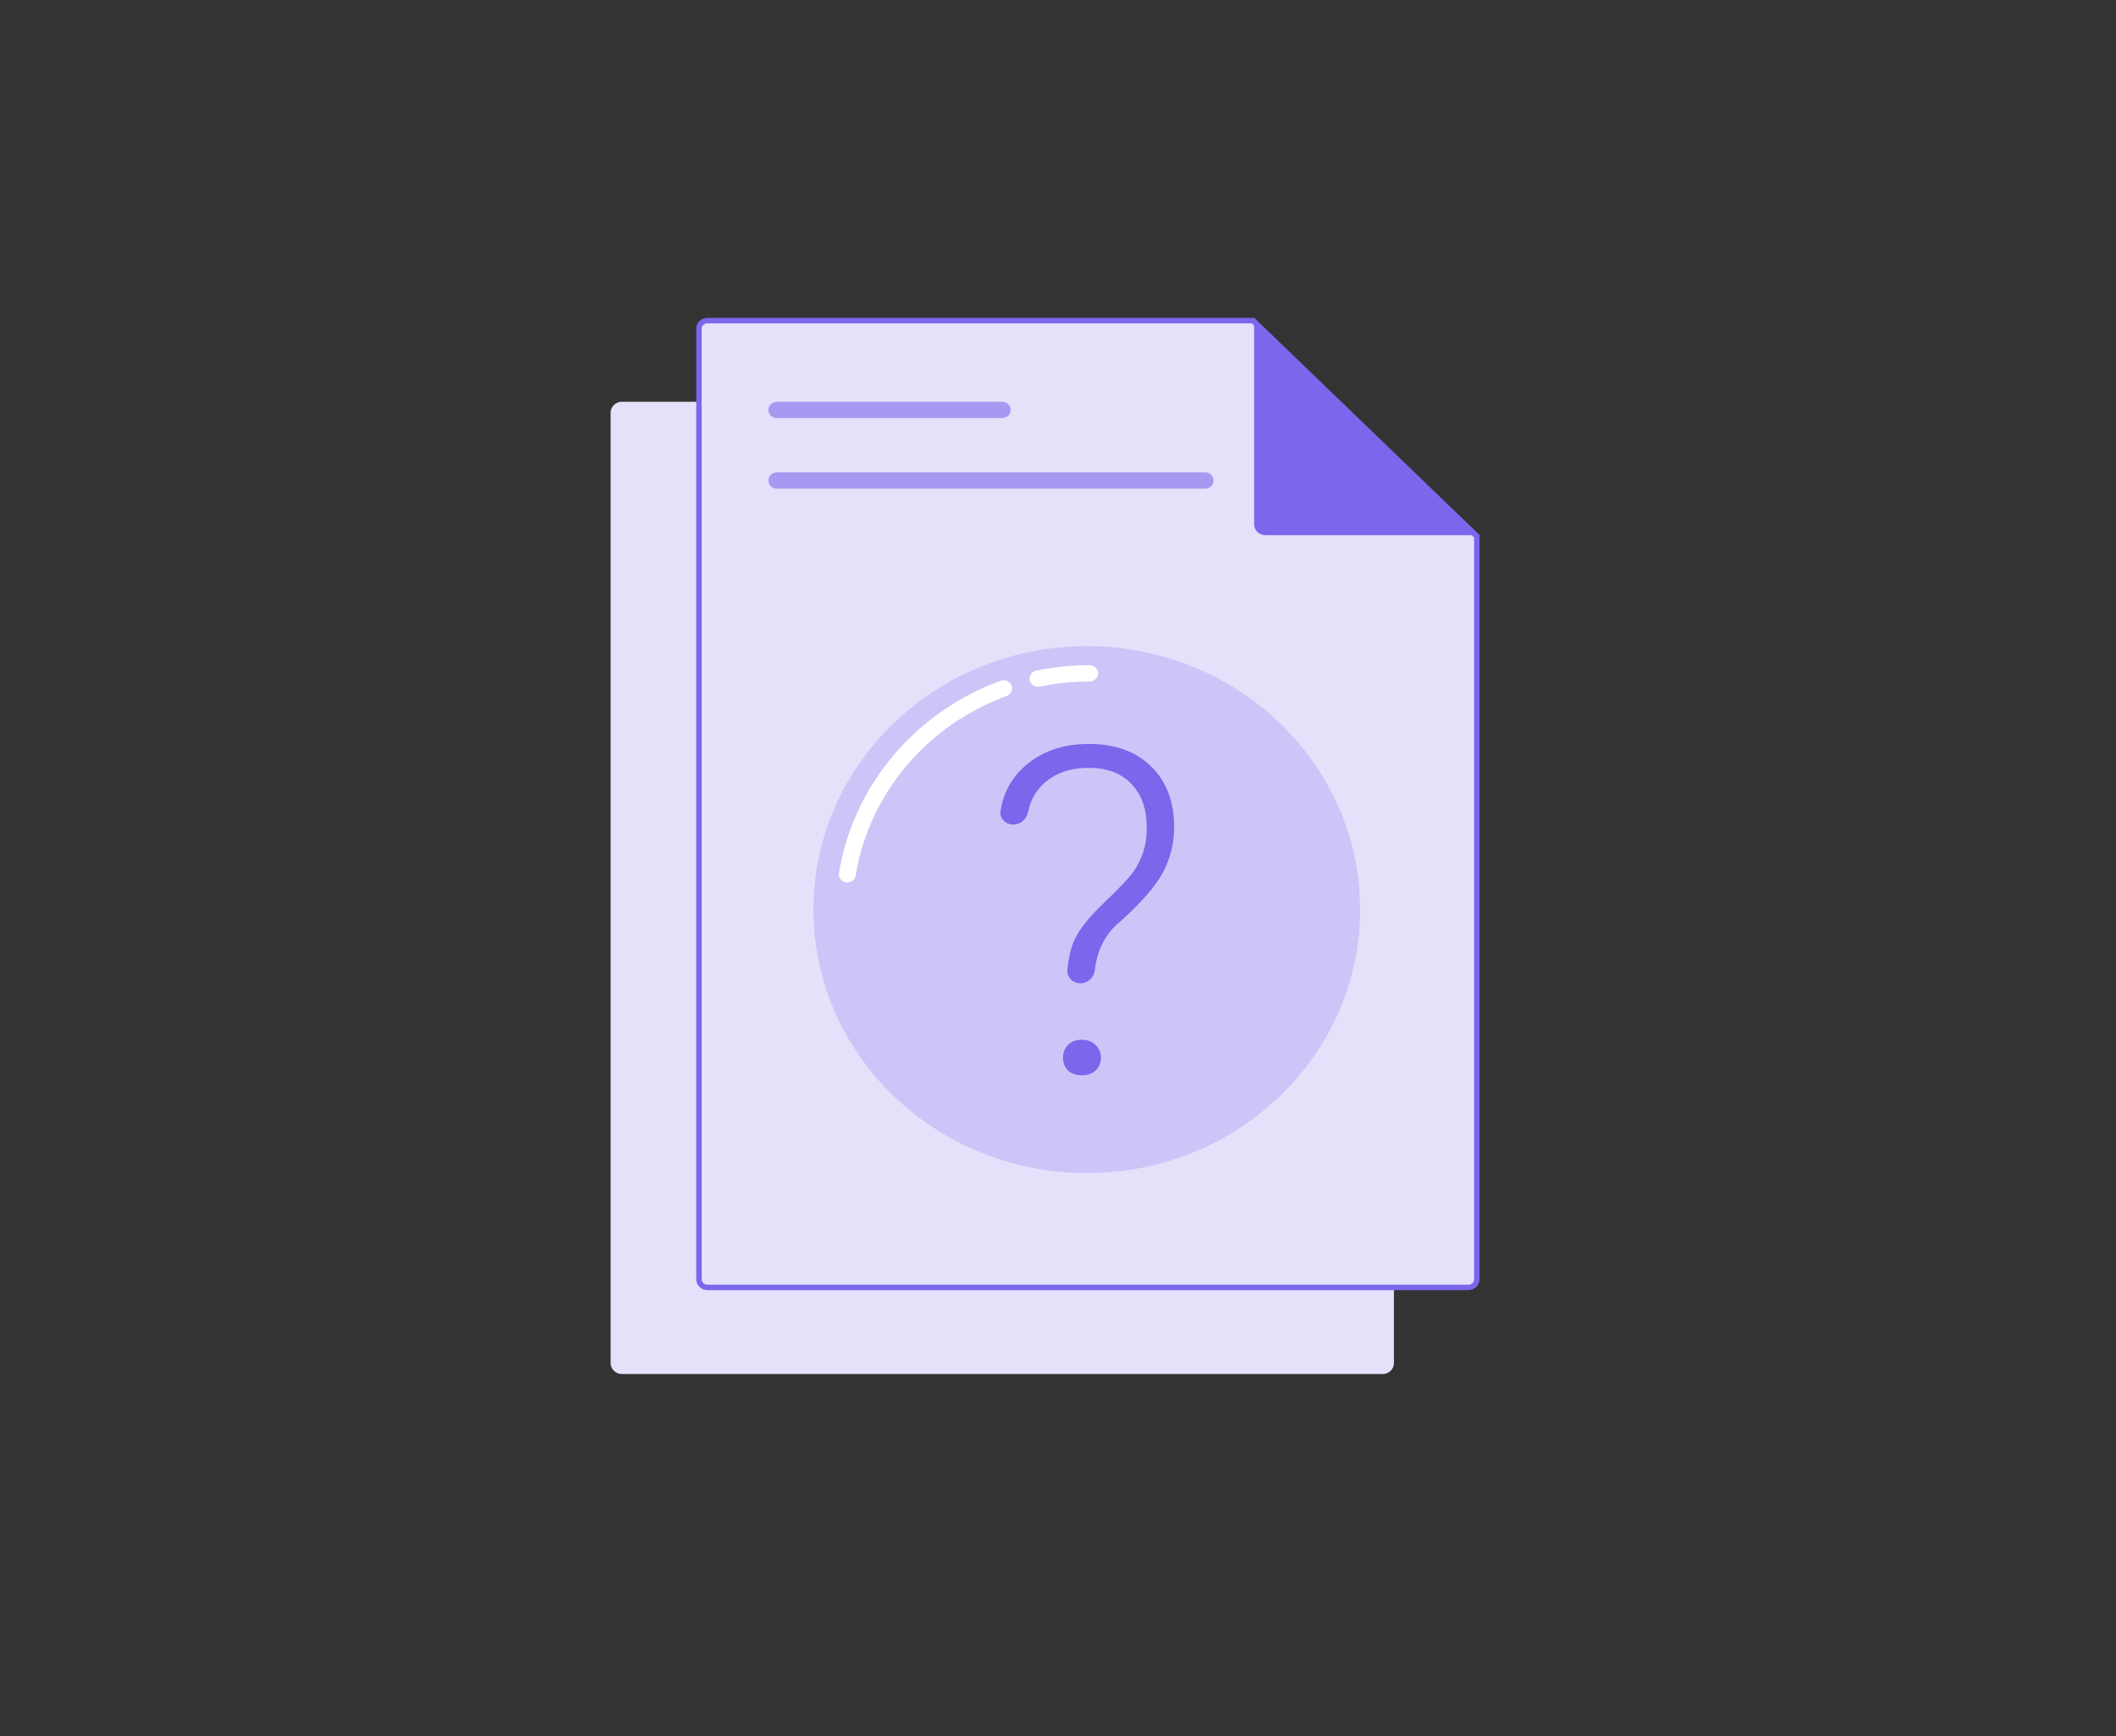 <svg width="390" height="320" viewBox="0 0 390 320" fill="none" xmlns="http://www.w3.org/2000/svg">
<rect x="0" y="0" width="390" height="320" fill="#333333" stroke="none"/>
<path d="M112.545 76.048C112.545 74.942 113.475 74.046 114.622 74.046H215.368L256.913 114.09V251.238C256.913 252.344 255.983 253.241 254.836 253.241H114.622C113.475 253.241 112.545 252.344 112.545 251.238V76.048Z" fill="#E4E1FB"/>
<path d="M128.823 60.59C128.823 59.778 129.511 59.088 130.399 59.088H230.944L272.191 98.844V235.781C272.191 236.593 271.502 237.282 270.613 237.282H130.399C129.51 237.282 128.823 236.593 128.823 235.781V60.59Z" fill="#E4E1FB" stroke="#7A67EB"/>
<path d="M231.646 96.63V59.764L271.45 98.131H233.222C232.333 98.131 231.646 97.442 231.646 96.63Z" fill="#7A67EB" stroke="#7A67EB"/>
<path d="M250.68 167.647C250.68 194.463 228.128 216.2 200.307 216.2C172.487 216.2 149.934 194.463 149.934 167.647C149.934 140.832 172.487 119.095 200.307 119.095C228.128 119.095 250.68 140.832 250.68 167.647Z" fill="#7A67EB" fill-opacity="0.23"/>
<path fill-rule="evenodd" clip-rule="evenodd" d="M200.828 125.602C197.673 125.602 194.599 125.927 191.637 126.544C190.796 126.719 189.967 126.205 189.785 125.394C189.603 124.583 190.137 123.784 190.978 123.609C194.155 122.946 197.451 122.598 200.828 122.598C201.689 122.598 202.386 123.27 202.386 124.1C202.386 124.93 201.689 125.602 200.828 125.602ZM186.434 126.347C186.738 127.123 186.332 127.99 185.527 128.283C171.04 133.558 160.195 146.112 157.707 161.374C157.573 162.193 156.775 162.753 155.925 162.624C155.075 162.495 154.494 161.726 154.628 160.907C157.292 144.57 168.899 131.126 184.426 125.474C185.231 125.18 186.13 125.572 186.434 126.347Z" fill="white"/>
<path d="M199.141 181.226C197.743 181.226 196.601 180.119 196.726 178.776C196.922 176.647 197.331 174.857 197.954 173.408C198.802 171.433 200.626 169.115 203.426 166.453C206.225 163.765 208.022 161.873 208.813 160.775C209.633 159.65 210.255 158.429 210.68 157.113C211.133 155.769 211.358 154.246 211.358 152.545C211.358 149.116 210.412 146.428 208.516 144.48C206.65 142.505 204.034 141.517 200.668 141.517C197.275 141.517 194.532 142.463 192.439 144.357C190.915 145.733 189.938 147.477 189.508 149.586C189.242 150.892 188.151 151.969 186.77 151.969C185.361 151.969 184.201 150.853 184.404 149.509C184.915 146.141 186.42 143.367 188.918 141.188C192.001 138.472 195.918 137.114 200.668 137.114C205.533 137.114 209.365 138.499 212.165 141.27C214.993 144.013 216.407 147.745 216.407 152.463C216.407 155.425 215.714 158.21 214.328 160.816C212.942 163.395 210.312 166.413 206.438 169.869C203.781 172.037 202.228 175.019 201.78 178.817C201.624 180.141 200.524 181.226 199.141 181.226ZM195.918 194.97C195.918 194.038 196.215 193.256 196.808 192.625C197.43 191.967 198.293 191.637 199.396 191.637C200.471 191.637 201.319 191.967 201.941 192.625C202.592 193.256 202.917 194.038 202.917 194.97C202.917 195.876 202.592 196.644 201.941 197.275C201.319 197.878 200.471 198.181 199.396 198.181C198.293 198.181 197.43 197.878 196.808 197.275C196.215 196.644 195.918 195.876 195.918 194.97Z" fill="#7A67EB"/>
<path d="M184.729 74.046H143.184C142.323 74.046 141.626 74.718 141.626 75.547V75.547C141.626 76.377 142.323 77.049 143.184 77.049H184.729C185.589 77.049 186.287 76.377 186.287 75.547C186.287 74.718 185.589 74.046 184.729 74.046Z" fill="#7A67EB" fill-opacity="0.58"/>
<path d="M222.119 87.06H143.184C142.323 87.06 141.626 87.732 141.626 88.562V88.562C141.626 89.391 142.323 90.063 143.184 90.063H222.119C222.98 90.063 223.677 89.391 223.677 88.562C223.677 87.732 222.98 87.06 222.119 87.06Z" fill="#7A67EB" fill-opacity="0.58"/>
</svg>
